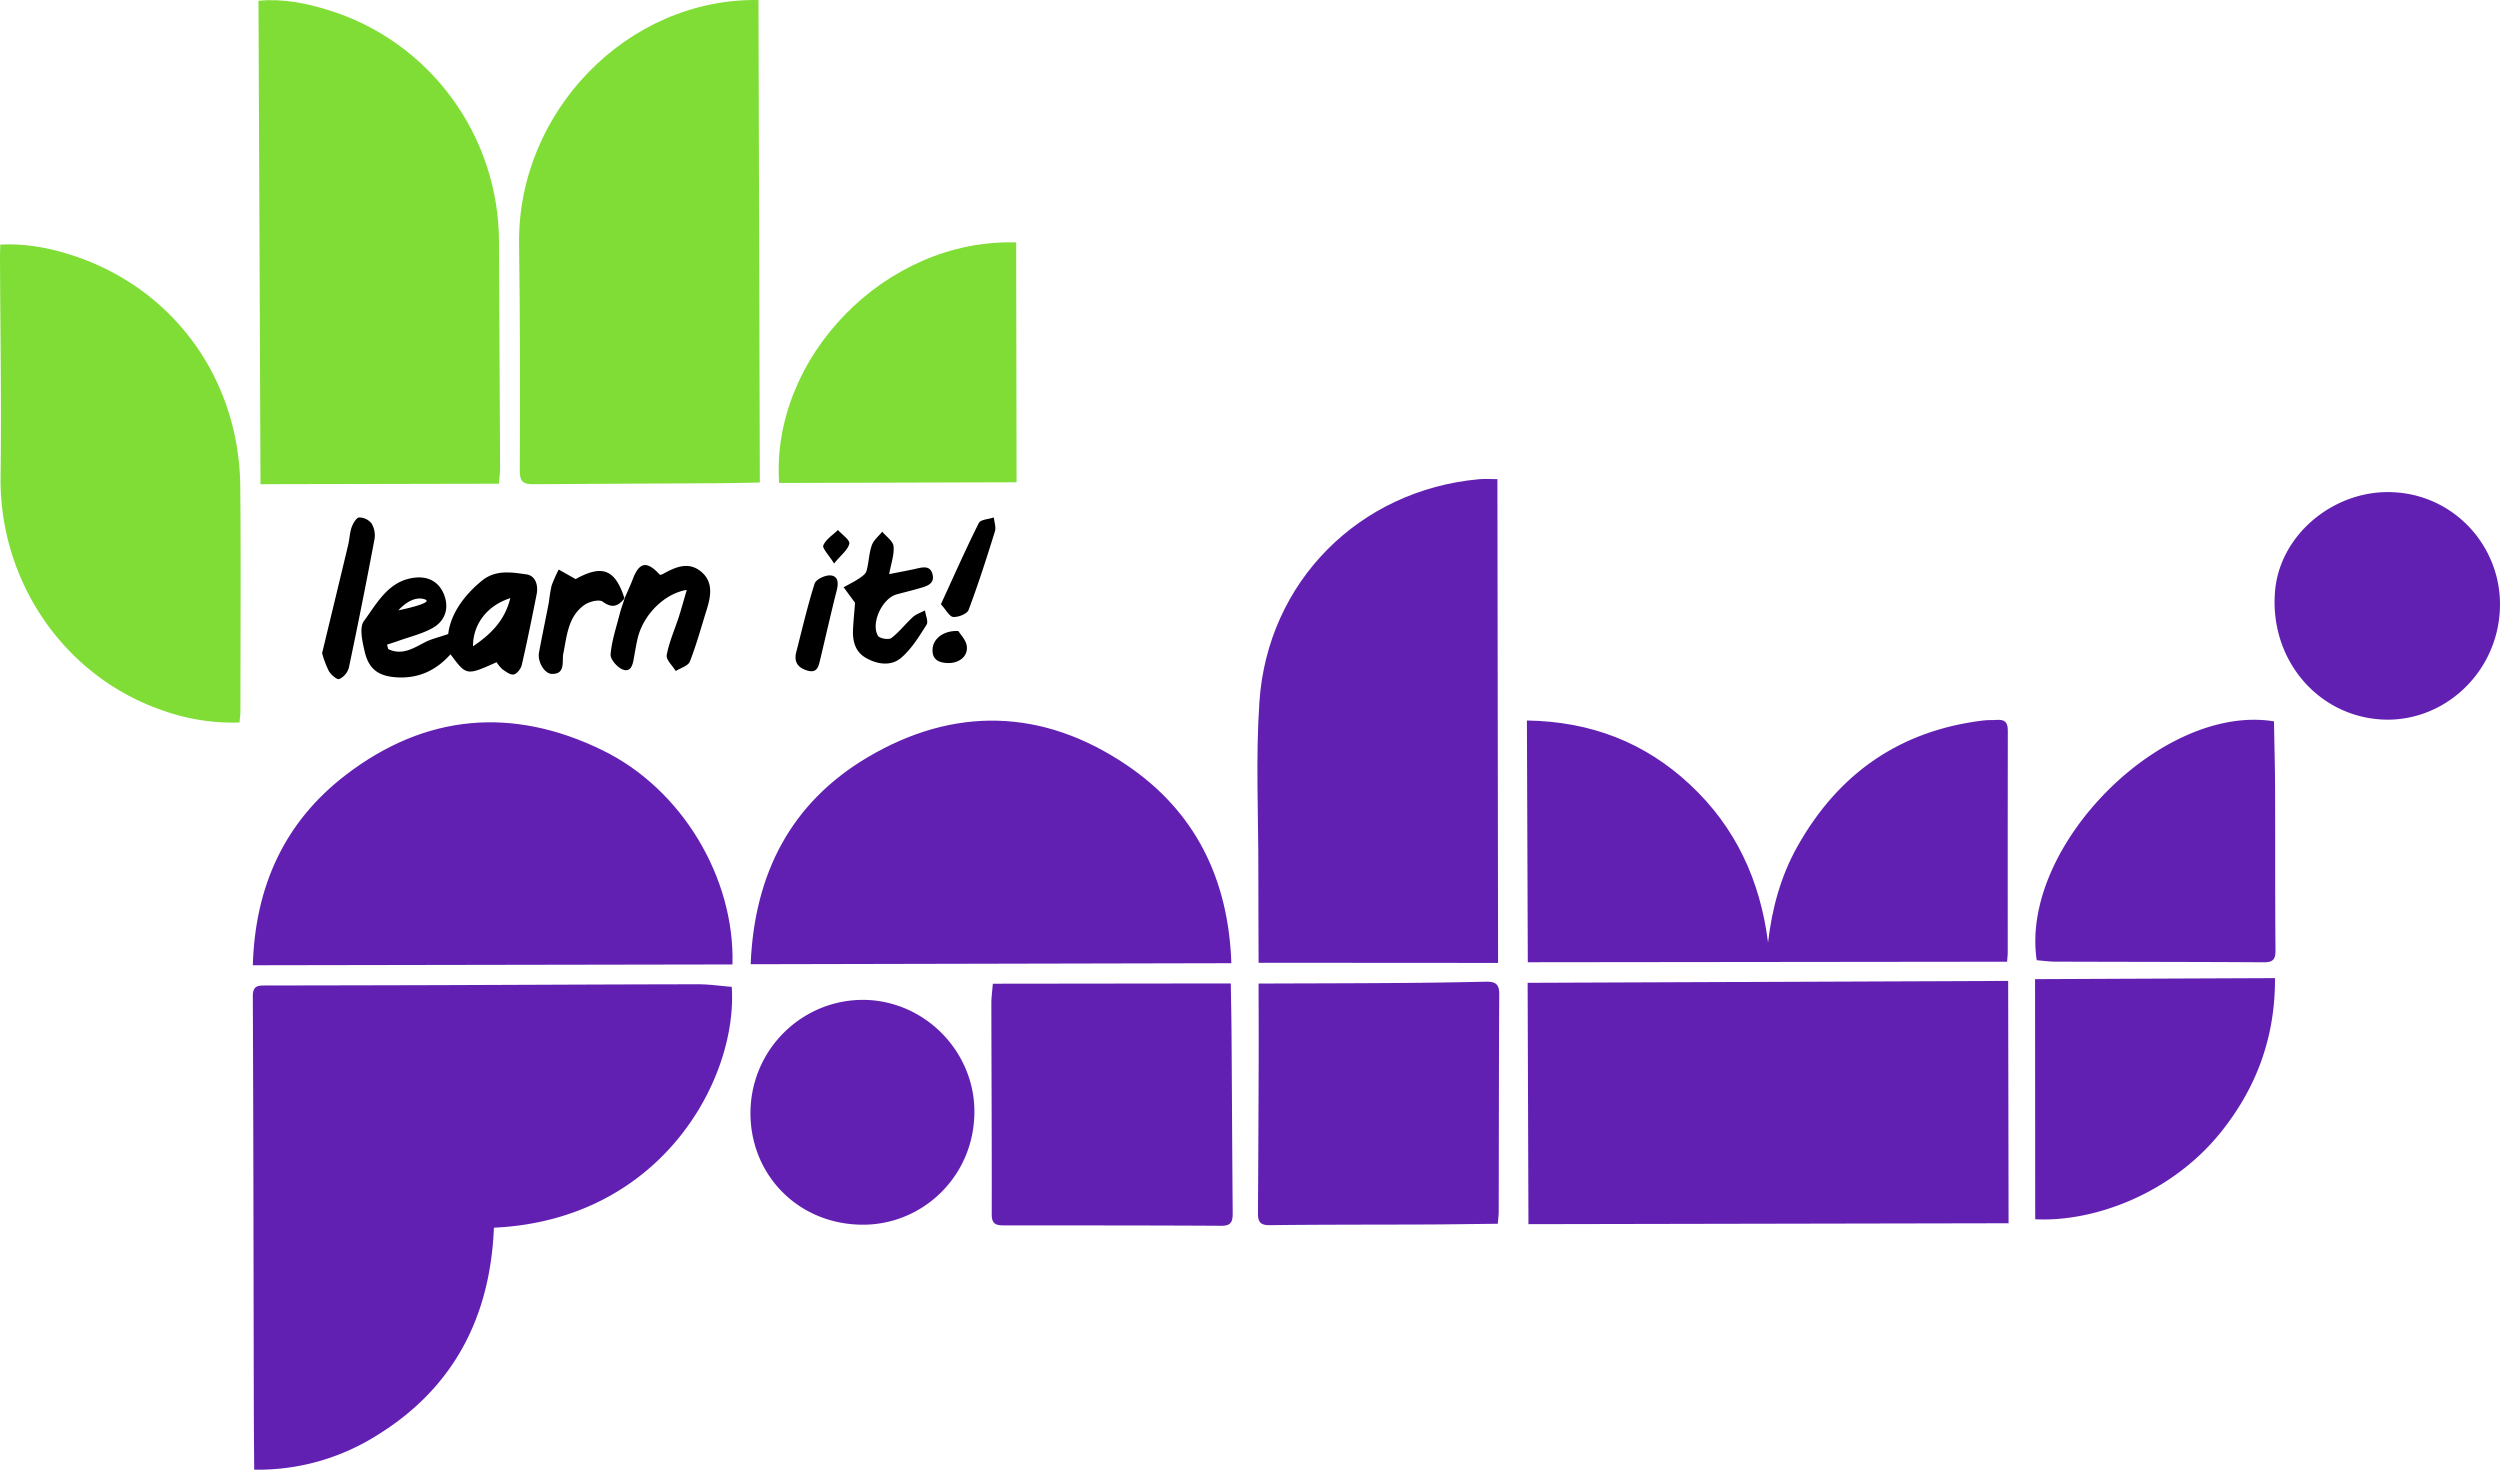 <svg width="165" height="97" fill="none" xmlns="http://www.w3.org/2000/svg"><g clip-path="url(#clip0)"><path d="M16.777 96.998c-.01-1.556-.024-3.047-.026-4.54-.018-8.9-.024-17.801-.065-26.704-.004-.719.36-.711.846-.711 3.827-.006 7.656-.013 11.483-.024 5.679-.019 11.356-.05 17.035-.057.748-.002 1.496.11 2.245.17.412 6.013-4.594 15.384-15.696 15.895-.24 5.907-2.666 10.621-7.793 13.75a14.706 14.706 0 01-8.03 2.221zm84.1-16.203l-.053-15.929 31.715-.126.027 15.995-31.689.06z" fill="#6220B3"/><path d="M17.061.05c1.64-.151 3.121.16 4.568.602C28.347 2.7 32.94 8.938 32.934 16.006c.026 4.959.05 9.917.072 14.876.002.301-.044.603-.079 1.044-5.208.01-10.389.022-15.734.031L17.06.049z" fill="#7FDD36"/><path d="M83.067 63.543c-.005-2.097-.018-4.11-.016-6.122.005-3.7-.18-7.412.07-11.095.538-7.945 6.593-13.975 14.478-14.696.383-.035.77-.005 1.23-.007l.044 31.93c-5.278-.004-10.508-.008-15.806-.01z" fill="#6220B3"/><path d="M50.059.002l.09 31.845c-.943.017-1.837.04-2.733.046-4.073.022-8.144.035-12.218.066-.62.006-.896-.136-.892-.875.02-4.99.024-9.98-.046-14.97-.124-8.73 7.17-16.256 15.8-16.111z" fill="#7FDD36"/><path d="M49.544 63.639c.239-5.985 2.67-10.664 7.705-13.65 5.724-3.397 11.591-3.23 17.115.507 4.499 3.042 6.714 7.48 6.906 13.075l-31.726.068zm51.232-16.086c4.21.066 7.78 1.438 10.78 4.244 2.995 2.803 4.619 6.313 5.135 10.404.259-2.253.842-4.38 1.935-6.33 2.708-4.831 6.777-7.658 12.279-8.321.302-.037.608-.015.911-.037.5-.035.701.169.699.693-.011 4.898-.004 9.796-.004 14.695 0 .122-.018.243-.043.572l-31.633.035c-.018-5.332-.039-10.555-.059-15.955zM48.345 63.654c-10.537.018-21.027.034-31.659.053.154-5.235 2.105-9.469 6.128-12.555 5.27-4.041 11.03-4.534 16.97-1.626 5.218 2.552 8.718 8.397 8.56 14.127z" fill="#6220B3"/><path d="M15.81 47.686a13.83 13.83 0 01-5.196-.842C4.17 44.576-.056 38.322.037 31.428.102 26.623.017 21.815 0 17.009c-.002-.27.011-.538.017-.863 1.75-.092 3.38.239 4.963.775 6.544 2.215 10.813 8.153 10.878 15.194.046 4.927.011 9.857.01 14.786.002.237-.033.476-.059.785z" fill="#7FDD36"/><path d="M65.527 64.925c5.265-.005 10.422-.013 15.705-.018.019 1.165.042 2.282.05 3.4.027 3.915.043 7.827.076 11.742.004.53-.073.857-.733.853-4.767-.028-9.534-.024-14.302-.026-.495 0-.87-.018-.869-.713.01-4.648-.018-9.296-.025-13.944 0-.39.058-.78.098-1.294zm17.54-.01c3.148-.012 6.149-.015 9.149-.037a384.01 384.01 0 005.828-.085c.573-.013.91.098.906.789-.026 4.8-.024 9.6-.035 14.4 0 .238-.035.477-.06.786-1.566.017-3.075.04-4.585.048-3.49.014-6.982.002-10.473.046-.653.009-.775-.267-.772-.807.022-3.363.037-6.725.048-10.088.005-1.645-.004-3.294-.006-5.052zm51.257 15.555l-.01-15.846c5.3-.024 10.485-.046 15.835-.068.024 3.857-1.199 7.206-3.56 10.154-3.296 4.113-8.446 5.962-12.265 5.76zm.1-17.094c-1.126-7.49 8.259-16.971 15.659-15.767.026 1.507.068 3.028.073 4.55.013 3.516-.004 7.034.026 10.55.005.595-.148.806-.76.803-4.584-.03-9.168-.026-13.754-.043-.42 0-.836-.06-1.244-.093z" fill="#6220B3"/><path d="M67.067 16c.01 5.277.018 10.498.026 15.83l-15.67.046c-.566-8.27 7.02-16.142 15.644-15.876z" fill="#7FDD36"/><path d="M158.22 32.505c4.055.327 7.081 3.902 6.756 7.988l-.007.077c-.367 4.166-4.012 7.283-8.063 6.895-4.168-.398-7.146-4.15-6.748-8.498.346-3.803 4.095-6.806 8.062-6.462zM56.333 80.806c-4.135-.318-7.09-3.773-6.78-7.93.325-4.08 3.848-7.14 7.902-6.867 4.053.302 7.156 3.902 6.833 7.93-.285 4.081-3.801 7.16-7.855 6.873a.937.937 0 01-.1-.006z" fill="#6220B3"/><path d="M41.219 39.498c.178-.417.375-.829.536-1.253.44-1.162.94-1.252 1.796-.307a.544.544 0 00.17-.039c.823-.458 1.7-.87 2.544-.177.835.686.653 1.636.368 2.546-.356 1.136-.668 2.29-1.104 3.396-.113.287-.61.421-.93.625-.214-.354-.652-.75-.596-1.055.16-.86.528-1.68.8-2.521.182-.566.337-1.142.524-1.78-1.508.249-2.891 1.673-3.247 3.22-.097.418-.166.84-.24 1.261-.074.443-.198.984-.74.774-.358-.138-.827-.676-.801-.998.075-.9.376-1.782.602-2.668.091-.353.22-.697.332-1.046l-.014.022zm15.216.288c-.292-.397-.524-.71-.755-1.027.334-.186.68-.355.998-.566.199-.132.45-.301.51-.504.156-.553.161-1.154.348-1.692.118-.342.452-.607.691-.906.263.32.712.619.747.963.056.547-.16 1.124-.289 1.84.6-.12 1.115-.218 1.626-.324.473-.1 1.062-.327 1.232.32.183.69-.458.82-.954.963-.466.134-.936.248-1.405.375-.946.255-1.727 1.889-1.24 2.734.103.177.707.282.88.151.526-.395.934-.94 1.425-1.386.22-.198.53-.295.798-.439.044.32.237.735.106.943-.493.777-.993 1.603-1.68 2.187-.656.56-1.554.443-2.319.006-.722-.412-.892-1.121-.854-1.893.031-.61.093-1.217.135-1.745zm-35.176 3.325c.607-2.523 1.17-4.835 1.72-7.147.092-.384.1-.794.229-1.164.09-.255.31-.632.496-.647.318 0 .617.145.816.394.184.305.255.667.2 1.02-.534 2.843-1.1 5.679-1.697 8.51a1.171 1.171 0 01-.635.74c-.15.057-.55-.29-.691-.54a6.69 6.69 0 01-.438-1.166z" fill="#000"/><path d="M41.236 39.472c-.413.511-.8.72-1.451.24-.24-.177-.91-.006-1.228.223-1.09.785-1.145 2.08-1.391 3.263-.01.06-.013.121-.013.182-.02.52.042 1.117-.733 1.097-.49-.013-.959-.809-.845-1.417.206-1.108.44-2.213.653-3.321.04-.364.099-.724.175-1.08a9.13 9.13 0 01.473-1.069c.343.195.686.388 1.115.63 1.744-.97 2.611-.663 3.226 1.278a.215.215 0 00.019-.026zm20.864.408c.855-1.861 1.638-3.633 2.503-5.364.115-.23.65-.248.99-.364.029.309.156.647.072.92-.541 1.741-1.098 3.48-1.74 5.185-.099.261-.674.486-1.011.462-.25-.019-.471-.465-.814-.838zm-9.563 3.22c.396-1.533.75-3.078 1.228-4.584.088-.277.696-.564 1.04-.54.523.037.543.504.419.99-.384 1.506-.721 3.022-1.084 4.531-.108.445-.178.96-.855.76-.573-.168-.883-.514-.748-1.157zm10.717-1.45c.133.224.504.59.555.995.087.696-.544 1.163-1.327 1.113-.588-.037-.987-.275-.93-.954.05-.643.72-1.209 1.702-1.154zm-8.204-4.46c-.36-.58-.794-1.004-.71-1.199.175-.402.626-.681.965-1.012.27.303.8.663.75.898-.084.405-.531.732-1.005 1.313zm-20.313.718c-.992-.141-2.035-.323-2.95.432-1.221 1.007-2.052 2.224-2.205 3.505-.64.222-1.126.329-1.55.551-.775.407-1.516.875-2.408.443-.028-.097-.053-.194-.08-.294.258-.084.52-.165.777-.257.739-.265 1.52-.45 2.2-.822.875-.476 1.121-1.328.798-2.19-.312-.833-1.007-1.261-1.95-1.15-1.733.201-2.477 1.677-3.351 2.864-.312.425-.104 1.338.044 1.987.271 1.191.916 1.656 2.144 1.728 1.42.083 2.588-.462 3.526-1.524 1.053 1.417 1.053 1.417 3.043.524a2.2 2.2 0 00.391.472c.228.16.533.388.746.337.218-.052.47-.38.526-.63.356-1.546.671-3.103.98-4.66.118-.606-.073-1.23-.68-1.316zm-6.76 1.629c.87.233-1.682.744-1.682.744s.814-.978 1.683-.744zm3.242 3.117c-.002-1.485.95-2.695 2.462-3.178-.358 1.454-1.252 2.367-2.462 3.178z" fill="#000"/></g><defs><clipPath id="clip0"><path fill="#fff" d="M0 0h165v97H0z"/></clipPath></defs></svg>